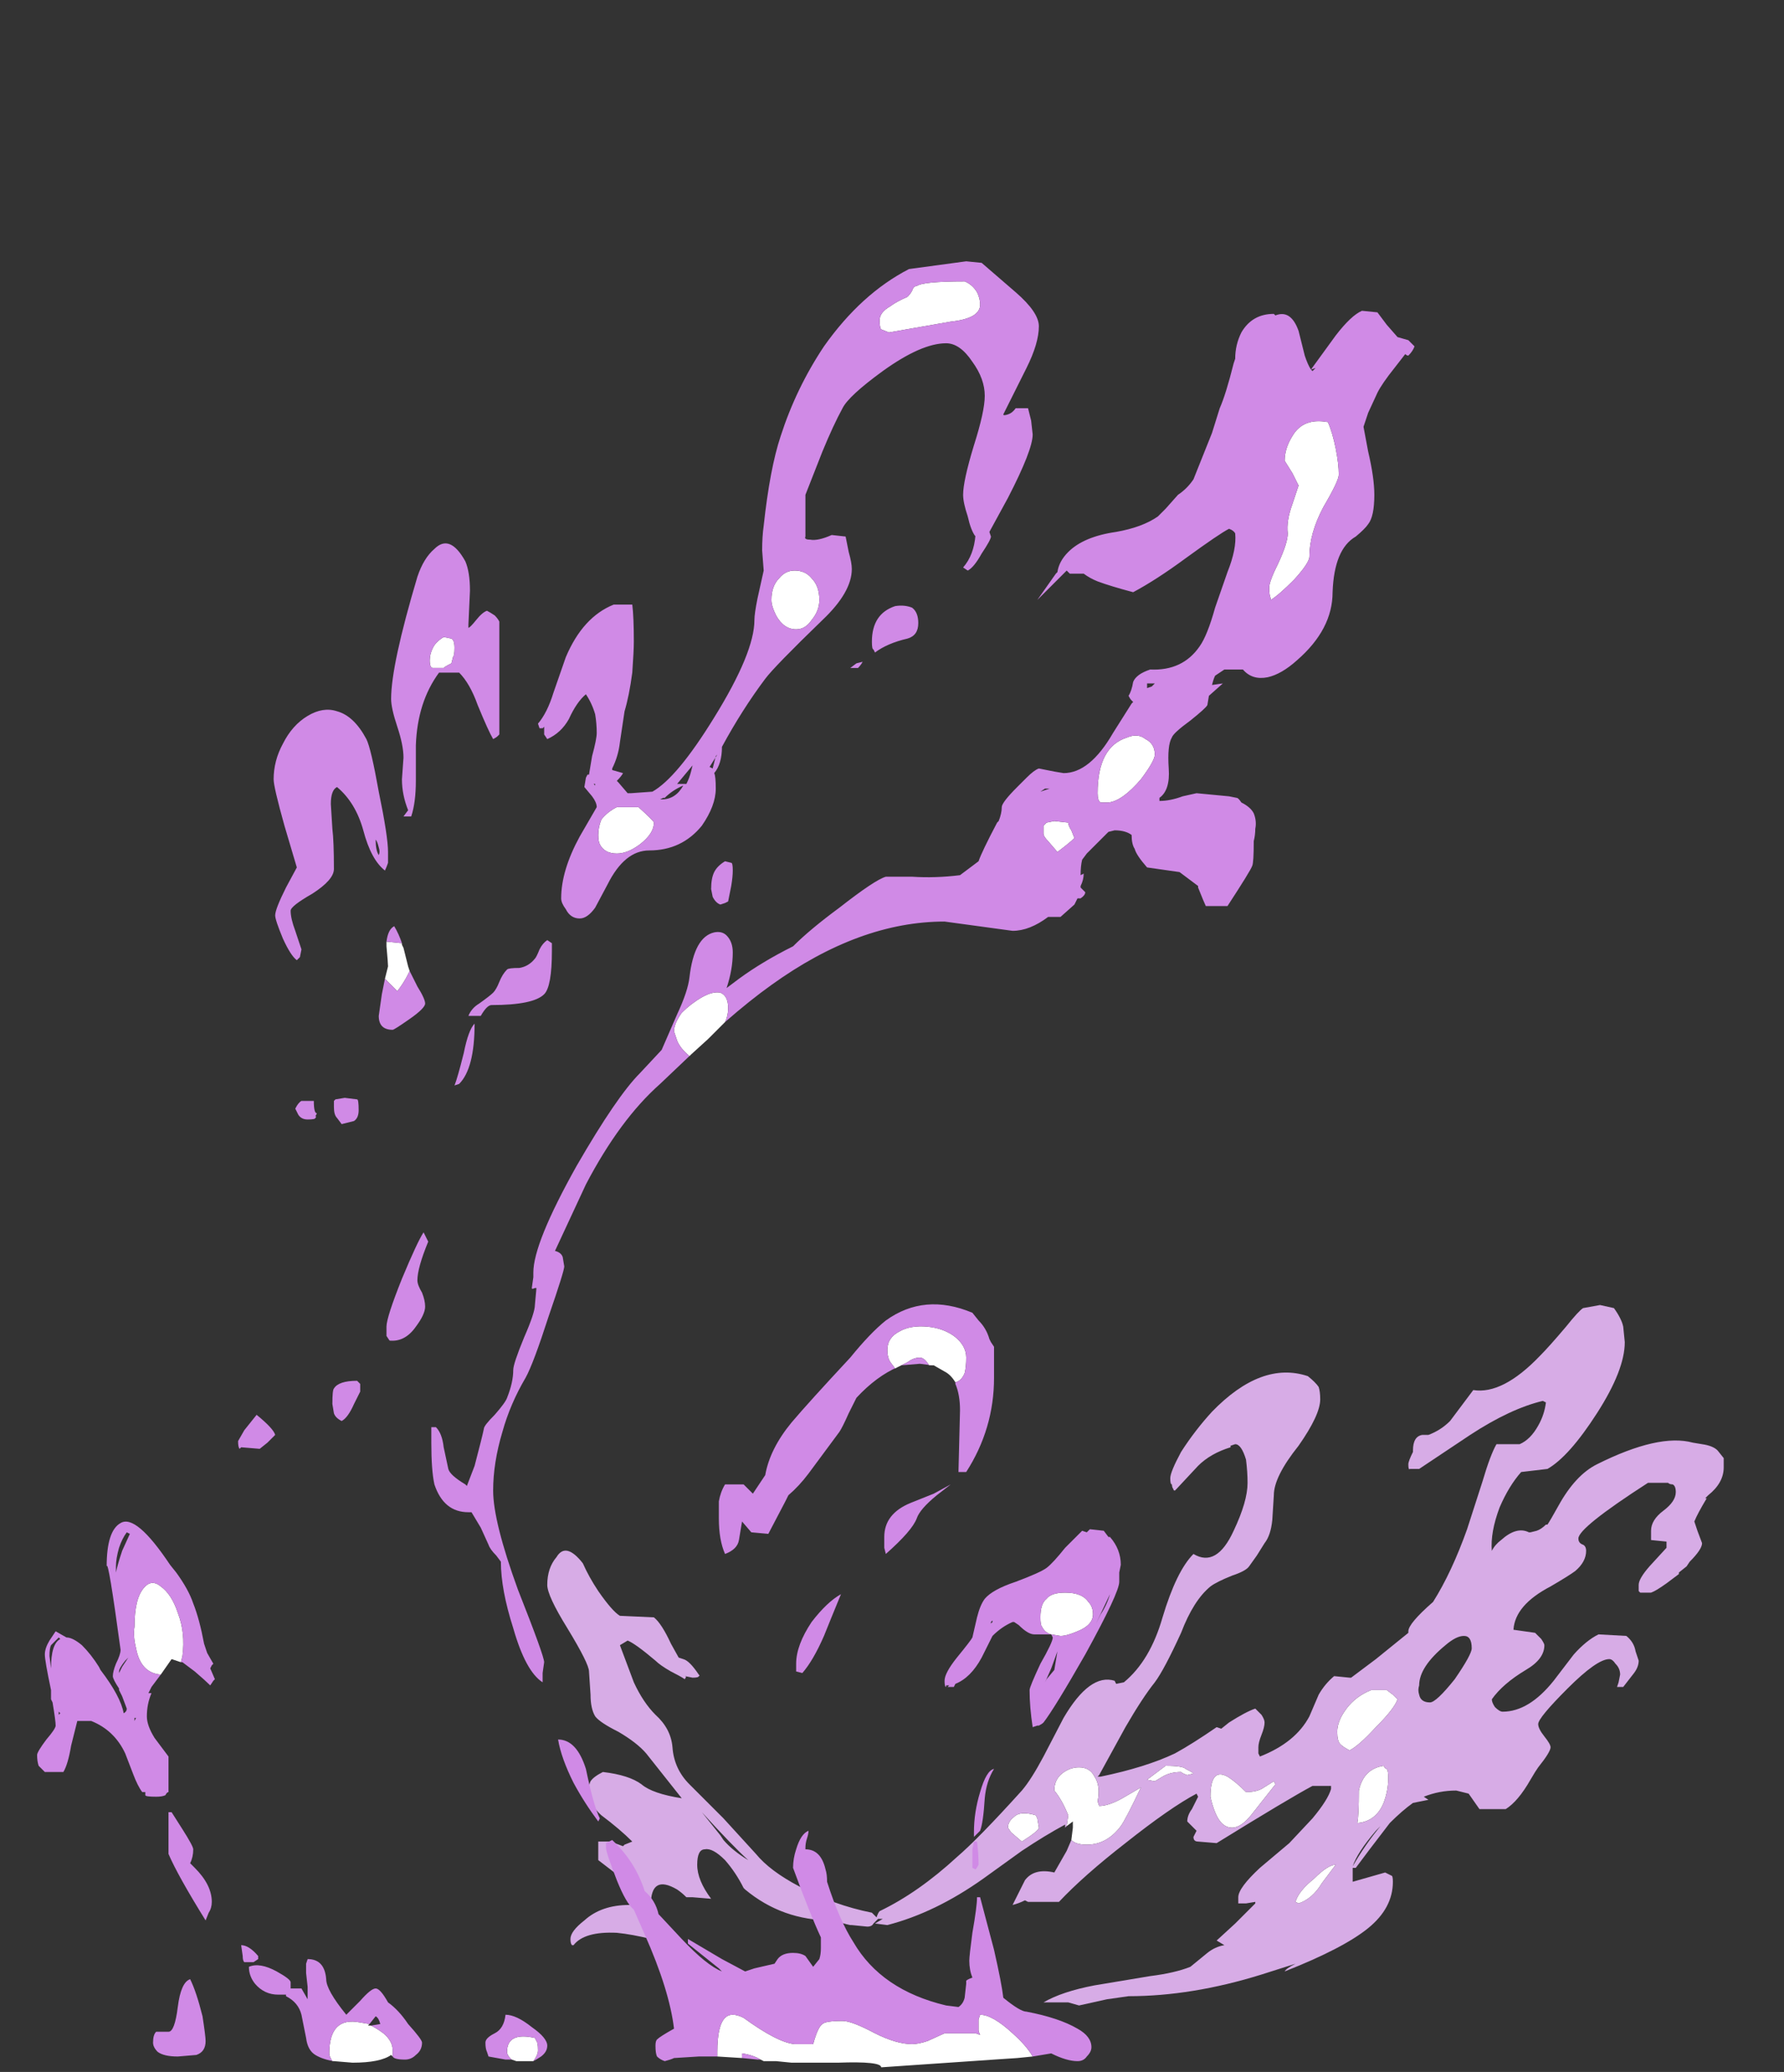 <?xml version="1.0" encoding="UTF-8" standalone="no"?>
<svg xmlns:ffdec="https://www.free-decompiler.com/flash" xmlns:xlink="http://www.w3.org/1999/xlink" ffdec:objectType="frame" height="469.0px" width="403.9px" xmlns="http://www.w3.org/2000/svg">
  <rect width="100%" height="100%" fill="#333333" stroke="none"/>
  <g transform="matrix(1.0, 0.0, 0.0, 1.0, 197.75, 466.55)">
    <use ffdec:characterId="2559" height="22.65" transform="matrix(7.0, 0.0, 0.0, 7.0, -73.85, -171.15)" width="38.05" xlink:href="#shape0"/>
    <use ffdec:characterId="2560" height="58.4" transform="matrix(7.0, 0.0, 0.0, 7.0, -189.35, -407.4)" width="44.55" xlink:href="#shape1"/>
  </g>
  <defs>
    <g id="shape0" transform="matrix(1.0, 0.0, 0.0, 1.0, 10.55, 24.45)">
      <path d="M6.4 -7.15 L6.45 -7.55 6.45 -7.75 6.25 -7.6 6.3 -7.95 Q6.1 -8.45 5.85 -8.75 5.85 -9.1 6.1 -9.3 6.35 -9.5 6.65 -9.5 7.0 -9.5 7.15 -9.2 7.35 -8.9 7.25 -8.4 L7.3 -8.25 Q7.6 -8.25 8.05 -8.5 L8.65 -8.85 Q8.15 -7.8 8.0 -7.6 7.55 -7.0 6.9 -7.0 6.55 -7.0 6.4 -7.15 M6.35 -7.95 L6.35 -7.95 M10.15 -9.25 Q10.0 -9.3 9.95 -9.35 9.6 -9.35 9.35 -9.2 L9.1 -9.05 8.85 -9.1 9.45 -9.55 Q10.0 -9.55 10.1 -9.45 10.3 -9.35 10.35 -9.3 L10.15 -9.25 M10.9 -8.55 Q10.9 -9.5 11.45 -9.2 11.7 -9.05 12.05 -8.7 12.35 -8.7 12.55 -8.8 L12.95 -9.05 13.0 -8.95 12.25 -8.0 Q11.9 -7.55 11.6 -7.55 11.25 -7.55 11.05 -8.05 10.95 -8.3 10.9 -8.55 M5.3 -7.85 L5.35 -7.55 Q5.35 -7.45 4.8 -7.1 L4.45 -7.4 4.35 -7.55 Q4.35 -7.75 4.55 -7.9 4.75 -8.1 5.25 -7.95 L5.3 -7.85 M15.3 -11.4 Q15.6 -11.8 16.1 -12.0 L16.6 -12.0 16.8 -11.85 16.95 -11.7 Q16.85 -11.4 16.25 -10.8 15.7 -10.2 15.4 -10.05 15.2 -10.15 15.1 -10.25 15.0 -10.35 15.0 -10.65 15.0 -11.0 15.3 -11.4 M16.65 -9.15 Q16.65 -8.75 16.5 -8.35 16.25 -7.75 15.65 -7.7 15.7 -7.95 15.7 -8.75 15.85 -9.45 16.5 -9.55 16.55 -9.45 16.6 -9.45 16.65 -9.4 16.65 -9.15 M14.5 -5.75 Q14.2 -5.25 13.75 -5.1 L13.65 -5.15 Q13.75 -5.5 14.25 -5.9 14.7 -6.35 14.95 -6.35 L14.5 -5.75" fill="#ffffff" fill-rule="evenodd" stroke="none"/>
      <path d="M6.25 -7.6 L6.2 -7.55 6.2 -7.65 Q5.55 -7.3 4.8 -6.8 L3.55 -5.9 Q2.0 -4.8 0.45 -4.4 L0.05 -4.45 0.3 -4.6 0.15 -4.6 0.0 -4.45 Q-0.05 -4.35 -0.2 -4.35 L-0.7 -4.4 -0.75 -4.4 Q-1.0 -4.45 -1.25 -4.55 L-1.35 -4.55 Q-2.95 -4.55 -4.15 -5.55 L-4.2 -5.6 Q-4.45 -6.1 -4.8 -6.5 -5.2 -6.9 -5.45 -6.85 -5.7 -6.85 -5.7 -6.35 -5.7 -5.85 -5.25 -5.25 L-5.85 -5.3 -6.05 -5.3 Q-6.2 -5.45 -6.35 -5.55 -7.2 -6.05 -7.2 -5.05 -7.1 -4.7 -6.9 -4.35 L-6.8 -4.15 -7.0 -3.95 -7.2 -3.95 Q-7.8 -4.1 -8.3 -4.15 -9.35 -4.2 -9.7 -3.75 L-9.75 -3.75 Q-9.8 -3.8 -9.8 -3.95 -9.8 -4.2 -9.35 -4.55 -8.8 -5.05 -7.9 -5.05 L-7.8 -5.1 Q-7.75 -5.2 -7.75 -5.35 -7.75 -5.55 -8.25 -6.0 L-8.9 -6.5 -8.9 -7.1 -8.5 -7.1 -8.1 -6.95 -8.05 -7.0 -7.8 -7.1 Q-8.2 -7.5 -8.8 -7.95 -9.2 -8.3 -9.2 -8.8 -9.2 -8.95 -9.15 -9.05 -9.05 -9.2 -8.75 -9.35 -7.9 -9.25 -7.5 -8.95 -7.15 -8.65 -6.2 -8.5 L-7.35 -9.95 Q-7.65 -10.3 -8.25 -10.65 -8.85 -10.95 -9.0 -11.15 -9.15 -11.4 -9.15 -11.85 L-9.2 -12.6 Q-9.2 -12.85 -9.9 -14.0 -10.55 -15.05 -10.55 -15.4 -10.55 -15.95 -10.25 -16.3 -9.95 -16.8 -9.4 -16.1 -9.2 -15.65 -8.9 -15.2 -8.45 -14.55 -8.2 -14.4 L-7.1 -14.35 Q-6.85 -14.15 -6.55 -13.5 L-6.3 -13.05 -6.15 -13.0 Q-5.95 -12.95 -5.65 -12.5 -5.6 -12.45 -5.65 -12.45 -5.65 -12.4 -5.85 -12.4 L-6.1 -12.45 -6.05 -12.45 -6.1 -12.35 Q-6.25 -12.45 -6.55 -12.6 -6.9 -12.8 -7.05 -12.95 -7.7 -13.5 -7.95 -13.6 L-8.2 -13.45 -7.75 -12.25 Q-7.45 -11.6 -7.05 -11.2 -6.55 -10.75 -6.5 -10.15 -6.45 -9.45 -5.95 -8.95 L-4.85 -7.85 -3.8 -6.7 Q-3.35 -6.15 -2.4 -5.65 -1.3 -5.05 -0.05 -4.8 L0.1 -4.65 Q0.15 -4.8 0.2 -4.85 1.45 -5.45 2.7 -6.6 3.4 -7.2 4.8 -8.75 5.1 -9.1 5.5 -9.85 L6.15 -11.1 Q7.0 -12.55 7.8 -12.3 L7.85 -12.2 8.1 -12.25 Q8.95 -12.95 9.35 -14.35 9.8 -15.85 10.35 -16.4 11.1 -15.95 11.65 -17.15 12.1 -18.1 12.1 -18.7 12.1 -19.05 12.05 -19.45 11.9 -19.95 11.7 -19.95 L11.55 -19.9 11.55 -19.85 Q10.9 -19.65 10.5 -19.25 L9.8 -18.5 9.75 -18.45 Q9.7 -18.45 9.7 -18.5 9.65 -18.55 9.65 -18.7 L9.65 -18.65 Q9.6 -18.65 9.6 -18.85 9.6 -19.05 9.95 -19.7 10.4 -20.4 10.95 -21.0 12.55 -22.65 14.05 -22.15 14.3 -21.95 14.4 -21.8 14.45 -21.65 14.45 -21.4 14.45 -20.9 13.75 -19.9 12.95 -18.9 12.95 -18.3 L12.9 -17.5 Q12.85 -17.0 12.65 -16.75 L12.4 -16.35 12.15 -16.0 Q12.05 -15.85 11.6 -15.7 11.1 -15.5 10.9 -15.35 10.35 -14.9 9.95 -13.85 9.4 -12.65 9.1 -12.25 8.7 -11.75 8.15 -10.8 L7.3 -9.25 7.25 -9.2 7.35 -9.2 Q8.8 -9.5 9.75 -9.95 10.3 -10.25 11.1 -10.8 L11.25 -10.75 11.5 -10.95 Q12.05 -11.3 12.35 -11.4 L12.55 -11.2 Q12.65 -11.05 12.65 -10.95 12.65 -10.8 12.55 -10.55 12.45 -10.3 12.45 -10.15 L12.45 -9.95 12.5 -9.85 Q13.65 -10.3 14.1 -11.15 L14.4 -11.85 Q14.6 -12.2 14.9 -12.45 L15.4 -12.4 15.45 -12.4 16.25 -13.0 17.3 -13.85 17.3 -13.9 Q17.3 -14.15 18.1 -14.85 18.7 -15.8 19.2 -17.2 L19.7 -18.75 Q19.95 -19.6 20.15 -19.95 L20.9 -19.95 Q21.25 -20.1 21.5 -20.55 21.7 -20.9 21.75 -21.3 L21.65 -21.35 Q20.6 -21.1 19.3 -20.25 L17.65 -19.15 17.35 -19.15 Q17.3 -19.1 17.3 -19.3 17.3 -19.4 17.45 -19.7 L17.45 -19.75 Q17.45 -20.2 17.75 -20.25 L17.95 -20.25 Q18.35 -20.4 18.65 -20.7 L19.4 -21.7 Q20.35 -21.55 21.55 -22.8 21.85 -23.1 22.4 -23.75 22.8 -24.25 22.95 -24.35 L23.5 -24.45 23.95 -24.35 Q24.2 -24.0 24.25 -23.75 L24.3 -23.25 Q24.3 -22.35 23.4 -20.95 22.5 -19.55 21.8 -19.15 L20.95 -19.05 Q20.55 -18.6 20.25 -17.9 19.95 -17.1 20.0 -16.5 20.1 -16.7 20.3 -16.85 20.8 -17.3 21.2 -17.1 L21.25 -17.1 21.45 -17.15 Q21.6 -17.2 21.75 -17.35 L21.8 -17.35 Q21.9 -17.5 22.15 -17.95 22.7 -18.95 23.4 -19.3 25.4 -20.3 26.5 -20.0 L26.8 -19.95 Q27.15 -19.9 27.3 -19.75 L27.5 -19.5 27.5 -19.2 Q27.5 -18.7 27.0 -18.3 L26.9 -18.2 26.95 -18.2 Q26.65 -17.7 26.55 -17.45 L26.65 -17.15 26.8 -16.75 Q26.8 -16.55 26.4 -16.15 L26.3 -16.0 26.05 -15.8 26.05 -15.75 25.65 -15.45 Q25.3 -15.2 25.15 -15.15 L24.8 -15.15 24.75 -15.2 24.75 -15.4 Q24.75 -15.6 25.1 -16.0 L25.65 -16.6 25.65 -16.8 25.15 -16.85 25.15 -17.15 Q25.15 -17.5 25.55 -17.8 25.95 -18.1 25.95 -18.4 25.95 -18.6 25.85 -18.65 25.75 -18.65 25.7 -18.7 L25.05 -18.7 Q22.8 -17.25 22.8 -16.9 22.8 -16.75 22.95 -16.7 23.05 -16.65 23.05 -16.5 23.05 -16.15 22.7 -15.85 22.5 -15.7 21.9 -15.35 20.75 -14.75 20.7 -13.95 L21.4 -13.85 21.6 -13.65 Q21.7 -13.5 21.7 -13.45 21.7 -13.0 21.1 -12.65 20.35 -12.2 20.0 -11.7 20.0 -11.6 20.1 -11.45 20.25 -11.3 20.35 -11.3 21.2 -11.3 22.0 -12.3 L22.65 -13.15 Q23.05 -13.6 23.45 -13.8 L24.35 -13.75 Q24.6 -13.55 24.65 -13.25 L24.75 -12.95 Q24.75 -12.75 24.6 -12.55 L24.25 -12.1 24.05 -12.1 24.1 -12.25 24.15 -12.5 Q24.15 -12.7 24.0 -12.85 23.9 -13.0 23.8 -13.0 23.4 -13.0 22.45 -12.05 21.5 -11.1 21.5 -10.9 21.5 -10.75 21.7 -10.5 21.9 -10.25 21.9 -10.15 21.9 -10.0 21.5 -9.5 L21.4 -9.35 21.25 -9.1 Q20.85 -8.4 20.45 -8.15 L19.6 -8.15 19.25 -8.65 18.85 -8.75 Q18.3 -8.75 17.8 -8.55 L17.95 -8.45 17.45 -8.35 Q17.1 -8.1 16.7 -7.7 L16.05 -6.85 15.6 -6.25 15.5 -6.25 15.5 -5.8 16.55 -6.1 16.75 -6.0 Q16.8 -6.0 16.8 -5.8 16.8 -4.95 16.0 -4.3 15.2 -3.65 13.3 -2.9 13.35 -3.0 13.65 -3.15 L12.55 -2.8 Q10.3 -2.1 8.25 -2.1 L7.55 -2.0 6.65 -1.8 6.3 -1.9 5.5 -1.9 Q6.1 -2.25 7.15 -2.45 L8.95 -2.75 Q9.75 -2.85 10.25 -3.05 L10.8 -3.5 Q11.05 -3.7 11.35 -3.75 L11.1 -3.9 11.7 -4.45 12.35 -5.1 12.35 -5.15 12.05 -5.1 11.8 -5.1 11.8 -5.3 Q11.8 -5.6 12.5 -6.25 L13.45 -7.05 14.2 -7.85 Q14.7 -8.45 14.8 -8.8 L14.8 -8.9 14.2 -8.9 Q13.45 -8.5 11.1 -7.05 L10.5 -7.1 Q10.35 -7.1 10.35 -7.25 L10.45 -7.45 10.15 -7.75 Q10.15 -7.95 10.3 -8.15 10.45 -8.45 10.5 -8.55 L10.45 -8.65 Q9.6 -8.2 8.15 -7.05 6.8 -6.0 6.0 -5.15 L5.0 -5.15 4.9 -5.2 Q4.7 -5.1 4.5 -5.05 L4.9 -5.85 Q5.2 -6.25 5.85 -6.1 L6.25 -6.8 6.4 -7.15 Q6.55 -7.0 6.9 -7.0 7.55 -7.0 8.0 -7.6 8.15 -7.8 8.65 -8.85 L8.05 -8.5 Q7.6 -8.25 7.3 -8.25 L7.25 -8.4 Q7.35 -8.9 7.15 -9.2 7.0 -9.5 6.65 -9.5 6.35 -9.5 6.1 -9.3 5.85 -9.1 5.85 -8.75 6.1 -8.45 6.3 -7.95 L6.25 -7.6 M5.3 -7.85 L5.25 -7.95 Q4.75 -8.1 4.55 -7.9 4.35 -7.75 4.35 -7.55 L4.45 -7.4 4.8 -7.1 Q5.35 -7.45 5.35 -7.55 L5.3 -7.85 M10.9 -8.55 Q10.95 -8.3 11.05 -8.05 11.25 -7.55 11.6 -7.55 11.9 -7.55 12.25 -8.0 L13.0 -8.95 12.95 -9.05 12.55 -8.8 Q12.35 -8.7 12.05 -8.7 11.7 -9.05 11.45 -9.2 10.9 -9.5 10.9 -8.55 M10.15 -9.25 L10.35 -9.3 Q10.3 -9.35 10.1 -9.45 10.0 -9.55 9.45 -9.55 L8.85 -9.1 9.1 -9.05 9.35 -9.2 Q9.6 -9.35 9.95 -9.35 10.0 -9.3 10.15 -9.25 M19.35 -13.35 Q19.35 -13.75 19.1 -13.75 18.85 -13.75 18.5 -13.45 17.65 -12.75 17.65 -12.15 17.6 -12.0 17.65 -11.85 17.7 -11.6 18.0 -11.6 18.2 -11.6 18.8 -12.35 19.35 -13.15 19.35 -13.35 M16.65 -9.15 Q16.65 -9.4 16.6 -9.45 16.55 -9.45 16.5 -9.55 15.85 -9.45 15.7 -8.75 15.7 -7.95 15.65 -7.7 16.25 -7.75 16.5 -8.35 16.65 -8.75 16.65 -9.15 M15.3 -11.4 Q15.0 -11.0 15.0 -10.65 15.0 -10.35 15.1 -10.25 15.2 -10.15 15.4 -10.05 15.7 -10.2 16.25 -10.8 16.85 -11.4 16.95 -11.7 L16.8 -11.85 16.6 -12.0 16.1 -12.0 Q15.6 -11.8 15.3 -11.4 M16.25 -7.45 Q15.65 -6.75 15.5 -6.3 15.9 -7.0 16.4 -7.6 L16.25 -7.45 M14.5 -5.75 L14.95 -6.35 Q14.7 -6.35 14.25 -5.9 13.75 -5.5 13.65 -5.15 L13.75 -5.1 Q14.2 -5.25 14.5 -5.75 M-4.95 -7.3 L-4.85 -7.15 Q-4.55 -6.8 -4.05 -6.5 -4.55 -6.95 -5.55 -8.05 L-4.95 -7.3" fill="#d7ace6" fill-rule="evenodd" stroke="none"/>
    </g>
    <g id="shape1" transform="matrix(1.0, 0.0, 0.0, 1.0, 27.05, 58.2)">
      <path d="M1.25 -57.25 Q1.3 -57.4 1.4 -57.4 1.6 -57.55 2.95 -57.55 3.2 -57.45 3.35 -57.2 3.45 -57.0 3.45 -56.8 3.45 -56.35 2.5 -56.25 L0.5 -55.9 0.25 -56.0 Q0.2 -56.05 0.2 -56.3 0.2 -56.55 0.55 -56.75 0.75 -56.9 1.1 -57.05 1.2 -57.15 1.25 -57.25 M-4.8 -33.6 L-5.35 -33.05 -5.9 -32.55 -5.95 -32.5 Q-6.25 -32.75 -6.35 -33.0 L-6.45 -33.3 Q-6.45 -33.55 -6.2 -33.9 -5.9 -34.2 -5.55 -34.4 -5.2 -34.6 -4.95 -34.55 -4.7 -34.45 -4.7 -34.05 -4.7 -33.8 -4.8 -33.6 M13.3 -51.75 Q13.3 -52.15 13.55 -52.55 13.9 -53.15 14.7 -53.0 14.85 -52.65 14.95 -52.15 15.05 -51.65 15.05 -51.3 15.05 -51.1 14.55 -50.25 14.1 -49.4 14.1 -48.65 14.1 -48.45 13.6 -47.9 13.1 -47.4 12.85 -47.25 L12.85 -47.3 Q12.8 -47.4 12.8 -47.65 12.8 -47.85 13.1 -48.45 13.4 -49.1 13.4 -49.4 13.35 -49.8 13.55 -50.35 L13.75 -50.95 13.55 -51.35 13.3 -51.75 M8.8 -42.75 Q9.1 -42.6 9.1 -42.25 9.1 -42.05 8.65 -41.45 8.05 -40.75 7.6 -40.7 L7.35 -40.7 Q7.25 -40.75 7.25 -41.0 7.25 -42.5 8.2 -42.8 8.55 -42.95 8.8 -42.75 M6.4 -39.8 L6.5 -39.55 Q6.35 -39.4 5.95 -39.1 L5.65 -39.45 Q5.5 -39.6 5.5 -39.7 L5.5 -39.95 5.6 -40.05 5.85 -40.1 6.3 -40.05 Q6.3 -39.95 6.4 -39.8 M0.8 -22.45 L0.7 -22.4 0.55 -22.6 Q0.45 -22.75 0.45 -23.0 0.45 -23.4 0.85 -23.6 1.2 -23.8 1.75 -23.75 2.25 -23.7 2.6 -23.45 3.0 -23.15 3.0 -22.75 3.0 -22.45 2.95 -22.25 2.85 -22.0 2.65 -21.95 2.5 -22.2 2.3 -22.3 L1.95 -22.5 1.9 -22.5 1.8 -22.5 Q1.65 -22.75 1.5 -22.75 1.3 -22.75 1.1 -22.6 L0.9 -22.5 0.8 -22.45 M5.75 -13.8 Q5.55 -13.85 5.45 -14.05 5.4 -14.1 5.4 -14.35 5.4 -14.8 5.6 -14.95 5.75 -15.15 6.2 -15.15 6.75 -15.15 6.95 -14.85 7.1 -14.7 7.1 -14.45 7.1 -14.1 6.6 -13.9 6.25 -13.75 6.05 -13.75 L5.75 -13.8 M5.15 -0.15 L4.65 -0.1 3.9 -0.05 0.25 0.2 Q0.25 0.0 -1.15 0.05 L-2.65 0.05 -3.15 0.0 -3.55 0.0 -3.65 -0.05 Q-3.9 -0.2 -4.25 -0.25 L-4.25 -0.1 -5.05 -0.15 -5.05 -0.3 Q-5.05 -1.15 -4.8 -1.4 -4.6 -1.6 -4.2 -1.4 -3.1 -0.6 -2.55 -0.55 L-1.95 -0.55 Q-1.8 -1.1 -1.65 -1.2 -1.55 -1.3 -1.0 -1.3 -0.7 -1.3 0.05 -0.9 0.75 -0.55 1.25 -0.55 1.45 -0.55 1.75 -0.65 L2.3 -0.9 3.3 -0.9 3.45 -0.85 Q3.4 -0.95 3.4 -1.0 L3.4 -1.35 3.45 -1.5 Q3.85 -1.5 4.5 -0.9 4.95 -0.5 5.15 -0.15 M-2.0 -47.95 Q-1.75 -47.7 -1.75 -47.25 -1.75 -46.9 -2.0 -46.6 -2.2 -46.3 -2.5 -46.3 -2.9 -46.3 -3.15 -46.75 -3.3 -47.05 -3.3 -47.25 -3.3 -47.7 -3.05 -47.95 -2.85 -48.2 -2.55 -48.2 -2.2 -48.2 -2.0 -47.95 M-13.65 -46.0 Q-13.55 -45.95 -13.55 -45.7 -13.55 -45.45 -13.6 -45.4 L-13.65 -45.2 -13.75 -45.15 Q-13.85 -45.1 -13.9 -45.05 L-14.25 -45.05 Q-14.35 -45.05 -14.35 -45.3 -14.35 -45.5 -14.25 -45.7 -14.15 -45.9 -13.9 -46.05 L-13.65 -46.0 M-15.8 -35.0 L-15.7 -35.4 Q-15.7 -35.5 -15.75 -36.05 L-15.75 -36.2 -15.25 -36.15 -15.25 -36.1 -15.2 -36.0 -15.05 -35.4 -15.0 -35.25 -15.05 -35.15 Q-15.2 -34.85 -15.4 -34.6 L-15.8 -35.0 M-7.6 -40.55 Q-7.1 -40.1 -7.1 -40.05 -7.1 -39.7 -7.55 -39.35 -7.95 -39.05 -8.3 -39.05 -8.7 -39.05 -8.85 -39.35 -8.9 -39.45 -8.9 -39.65 -8.9 -39.9 -8.8 -40.15 -8.6 -40.4 -8.3 -40.55 L-7.6 -40.55 M-22.4 -12.9 L-22.7 -13.0 -23.05 -12.5 Q-23.7 -12.55 -23.85 -13.35 -23.95 -13.75 -23.9 -14.05 -23.9 -14.95 -23.6 -15.3 -23.35 -15.6 -23.05 -15.35 -22.7 -15.1 -22.5 -14.5 -22.25 -13.85 -22.35 -13.1 L-22.4 -12.9 M-15.55 -0.15 L-15.6 -0.2 Q-15.95 0.05 -16.85 0.05 L-17.45 0.0 -17.5 0.0 Q-17.6 -0.15 -17.6 -0.25 -17.6 -1.45 -16.6 -1.25 L-16.3 -1.2 -16.35 -1.15 -16.25 -1.15 Q-16.05 -1.05 -15.85 -0.9 -15.55 -0.65 -15.55 -0.35 L-15.55 -0.15 M-11.7 -0.05 L-11.75 -0.1 Q-11.85 -0.2 -11.85 -0.3 -11.85 -0.95 -10.95 -0.75 L-10.9 -0.65 Q-10.85 -0.6 -10.85 -0.35 -10.85 -0.2 -11.0 0.0 L-11.55 0.0 -11.7 -0.05" fill="#ffffff" fill-rule="evenodd" stroke="none"/>
      <path d="M1.25 -57.25 Q1.2 -57.15 1.1 -57.05 0.75 -56.9 0.55 -56.75 0.2 -56.55 0.2 -56.3 0.2 -56.05 0.25 -56.0 L0.5 -55.9 2.5 -56.25 Q3.45 -56.35 3.45 -56.8 3.45 -57.0 3.35 -57.2 3.2 -57.45 2.95 -57.55 1.6 -57.55 1.4 -57.4 1.3 -57.4 1.25 -57.25 M3.5 -58.15 L4.6 -57.2 Q5.35 -56.55 5.35 -56.1 5.35 -55.55 4.95 -54.75 L4.2 -53.25 Q4.2 -53.2 4.35 -53.25 4.5 -53.3 4.6 -53.45 L5.0 -53.45 5.1 -53.05 5.15 -52.6 Q5.15 -52.1 4.35 -50.55 L3.75 -49.45 3.8 -49.3 Q3.8 -49.2 3.5 -48.75 3.25 -48.3 3.05 -48.2 L2.9 -48.3 Q3.25 -48.7 3.3 -49.35 L3.3 -49.3 Q3.15 -49.5 3.05 -49.95 2.9 -50.4 2.9 -50.65 2.9 -51.1 3.25 -52.25 3.6 -53.35 3.6 -53.85 3.6 -54.4 3.2 -54.95 2.8 -55.55 2.35 -55.55 1.55 -55.55 0.3 -54.65 -0.8 -53.85 -1.0 -53.45 -1.3 -52.9 -1.65 -52.05 L-2.2 -50.65 -2.2 -49.3 Q-2.25 -49.2 -2.05 -49.2 -1.8 -49.15 -1.35 -49.35 L-0.9 -49.3 -0.8 -48.8 Q-0.7 -48.45 -0.7 -48.25 -0.7 -47.5 -1.65 -46.6 -3.2 -45.1 -3.5 -44.7 -4.25 -43.7 -4.9 -42.5 -4.9 -41.95 -5.15 -41.65 -5.1 -41.55 -5.1 -41.15 -5.1 -40.6 -5.55 -39.95 -6.2 -39.15 -7.25 -39.15 -8.05 -39.15 -8.6 -38.05 L-9.0 -37.3 Q-9.25 -36.95 -9.5 -36.95 -9.8 -36.95 -9.95 -37.25 -10.1 -37.45 -10.1 -37.6 -10.1 -38.5 -9.5 -39.6 L-8.95 -40.55 Q-8.95 -40.7 -9.1 -40.9 L-9.35 -41.2 -9.3 -41.5 -9.25 -41.6 -9.2 -41.6 -9.1 -42.2 Q-8.95 -42.75 -8.95 -42.95 -8.95 -43.25 -9.0 -43.55 -9.1 -43.9 -9.3 -44.2 -9.6 -43.95 -9.85 -43.4 -10.1 -42.95 -10.55 -42.75 L-10.65 -42.9 -10.65 -43.15 -10.7 -43.1 -10.8 -43.1 -10.85 -43.25 Q-10.55 -43.6 -10.35 -44.25 L-9.95 -45.4 Q-9.4 -46.7 -8.4 -47.1 L-7.8 -47.1 Q-7.75 -46.7 -7.75 -45.9 -7.75 -45.6 -7.8 -44.9 -7.9 -44.15 -8.05 -43.65 L-8.2 -42.65 Q-8.25 -42.2 -8.45 -41.8 L-8.45 -41.75 -8.1 -41.65 Q-8.15 -41.55 -8.3 -41.4 L-8.25 -41.35 -7.95 -41.0 -7.85 -41.0 -7.15 -41.05 Q-6.35 -41.5 -5.15 -43.45 -3.85 -45.55 -3.85 -46.6 -3.85 -46.8 -3.75 -47.3 L-3.55 -48.2 -3.6 -48.85 Q-3.6 -49.3 -3.55 -49.65 -3.35 -51.5 -3.0 -52.55 -2.5 -54.1 -1.6 -55.45 -0.4 -57.15 1.15 -57.95 L3.0 -58.2 3.5 -58.15 M-5.9 -32.55 L-6.9 -31.6 Q-8.2 -30.45 -9.3 -28.35 L-10.3 -26.2 Q-10.1 -26.15 -10.05 -26.0 L-10.0 -25.7 Q-10.0 -25.55 -10.5 -24.1 -11.0 -22.55 -11.25 -22.1 -11.75 -21.25 -12.0 -20.35 -12.3 -19.35 -12.3 -18.45 -12.3 -17.45 -11.5 -15.25 -10.65 -13.1 -10.65 -12.9 L-10.7 -12.55 -10.7 -12.25 Q-11.25 -12.6 -11.65 -14.0 -12.05 -15.25 -12.05 -16.15 L-12.2 -16.35 Q-12.4 -16.55 -12.45 -16.7 L-12.7 -17.25 -13.0 -17.75 -13.1 -17.75 Q-13.9 -17.75 -14.2 -18.65 -14.3 -19.1 -14.3 -20.0 L-14.3 -20.5 -14.15 -20.5 Q-13.95 -20.3 -13.9 -19.85 L-13.75 -19.15 Q-13.7 -18.95 -13.2 -18.65 L-13.15 -18.6 -12.9 -19.25 Q-12.65 -20.2 -12.6 -20.45 -12.6 -20.55 -12.25 -20.9 -11.9 -21.3 -11.85 -21.45 -11.65 -21.95 -11.65 -22.35 -11.65 -22.55 -11.3 -23.4 -10.95 -24.2 -10.95 -24.45 L-10.9 -25.0 -10.95 -25.0 Q-11.05 -24.95 -11.05 -25.0 L-11.0 -25.35 -11.0 -25.5 Q-11.0 -26.45 -9.6 -28.95 -8.3 -31.2 -7.55 -31.95 L-6.85 -32.7 -6.35 -33.85 Q-6.0 -34.6 -5.95 -35.05 -5.8 -36.35 -5.15 -36.5 -4.9 -36.55 -4.75 -36.4 -4.55 -36.2 -4.55 -35.85 -4.55 -35.3 -4.75 -34.7 L-4.35 -35.0 Q-3.6 -35.55 -2.6 -36.05 -2.05 -36.6 -1.1 -37.3 0.05 -38.2 0.4 -38.3 L1.25 -38.3 Q2.0 -38.25 2.8 -38.35 L3.4 -38.8 Q3.5 -39.1 4.0 -40.05 L4.05 -40.1 Q4.15 -40.35 4.15 -40.55 4.15 -40.7 4.65 -41.2 L4.95 -41.5 Q5.2 -41.75 5.35 -41.8 L5.85 -41.7 6.15 -41.65 Q7.0 -41.65 7.75 -42.95 L8.35 -43.9 8.4 -43.95 8.35 -44.0 Q8.3 -44.05 8.25 -44.15 8.35 -44.3 8.4 -44.6 8.5 -44.85 8.95 -45.0 10.0 -44.95 10.55 -45.75 10.8 -46.1 11.05 -47.0 L11.45 -48.15 Q11.75 -48.9 11.7 -49.4 11.65 -49.5 11.5 -49.55 11.2 -49.4 10.1 -48.6 9.15 -47.9 8.4 -47.5 7.65 -47.7 7.25 -47.85 7.0 -47.95 6.8 -48.1 L6.35 -48.1 6.25 -48.2 5.3 -47.25 5.9 -48.1 5.95 -48.15 Q6.0 -48.5 6.3 -48.8 6.8 -49.3 7.85 -49.45 8.7 -49.6 9.2 -49.95 L9.45 -50.2 9.85 -50.65 Q10.15 -50.85 10.35 -51.15 L10.55 -51.65 Q10.85 -52.4 10.95 -52.65 L11.2 -53.45 Q11.4 -53.9 11.65 -54.9 L11.7 -55.05 Q11.7 -55.5 11.9 -55.9 12.25 -56.5 12.95 -56.5 L13.0 -56.45 Q13.5 -56.65 13.75 -55.95 L13.95 -55.15 Q14.05 -54.85 14.15 -54.7 L14.95 -55.8 Q15.45 -56.45 15.8 -56.6 L16.3 -56.55 16.6 -56.15 16.95 -55.75 17.3 -55.65 17.5 -55.45 Q17.45 -55.3 17.3 -55.15 17.25 -55.15 17.2 -55.2 L16.85 -54.75 Q16.45 -54.25 16.3 -53.95 L16.0 -53.3 15.85 -52.85 Q15.9 -52.6 16.0 -52.05 16.2 -51.2 16.2 -50.65 16.2 -49.95 16.0 -49.7 15.9 -49.55 15.6 -49.3 14.9 -48.9 14.85 -47.5 14.85 -46.3 13.7 -45.3 13.2 -44.85 12.75 -44.75 12.25 -44.65 11.95 -45.0 L11.35 -45.0 11.05 -44.8 Q11.0 -44.7 10.95 -44.5 L11.3 -44.55 10.85 -44.15 10.8 -43.85 Q10.75 -43.75 10.25 -43.35 9.7 -42.95 9.65 -42.8 9.5 -42.55 9.55 -41.8 9.6 -41.1 9.25 -40.85 L9.25 -40.75 Q9.6 -40.75 10.0 -40.9 L10.45 -41.0 11.5 -40.9 11.75 -40.85 Q11.8 -40.85 11.9 -40.7 12.2 -40.55 12.3 -40.35 12.4 -40.1 12.35 -39.85 12.35 -39.65 12.3 -39.45 12.3 -38.75 12.25 -38.65 12.2 -38.5 11.45 -37.35 L10.75 -37.35 Q10.7 -37.45 10.5 -37.95 L10.5 -38.0 9.9 -38.45 8.85 -38.6 Q8.5 -39.0 8.45 -39.2 8.35 -39.35 8.35 -39.65 8.15 -39.8 7.8 -39.8 L7.6 -39.75 6.9 -39.05 6.75 -38.85 Q6.7 -38.65 6.7 -38.35 L6.8 -38.4 Q6.8 -38.2 6.7 -38.0 L6.7 -37.95 6.85 -37.8 Q6.85 -37.7 6.7 -37.6 L6.6 -37.6 6.5 -37.4 6.05 -37.0 5.65 -37.0 Q5.05 -36.55 4.5 -36.55 L2.3 -36.85 Q-0.45 -36.85 -3.3 -34.8 -4.0 -34.3 -4.8 -33.6 -4.7 -33.8 -4.7 -34.05 -4.7 -34.45 -4.95 -34.55 -5.2 -34.6 -5.55 -34.4 -5.9 -34.2 -6.2 -33.9 -6.45 -33.55 -6.45 -33.3 L-6.35 -33.0 Q-6.25 -32.75 -5.95 -32.5 L-5.9 -32.55 M14.2 -54.65 L14.3 -54.75 14.15 -54.7 14.2 -54.65 M13.3 -51.75 L13.55 -51.35 13.75 -50.95 13.55 -50.35 Q13.35 -49.8 13.4 -49.4 13.4 -49.1 13.1 -48.45 12.8 -47.85 12.8 -47.65 12.8 -47.4 12.85 -47.3 L12.85 -47.25 Q13.1 -47.4 13.6 -47.9 14.1 -48.45 14.1 -48.65 14.1 -49.4 14.55 -50.25 15.05 -51.1 15.05 -51.3 15.05 -51.65 14.95 -52.15 14.85 -52.65 14.7 -53.0 13.9 -53.15 13.55 -52.55 13.3 -52.15 13.3 -51.75 M1.45 -46.5 Q1.45 -46.1 1.1 -46.0 0.45 -45.85 0.05 -45.55 L0.0 -45.65 Q-0.05 -45.65 -0.05 -45.9 -0.05 -46.8 0.7 -47.05 1.0 -47.1 1.25 -47.0 1.45 -46.85 1.45 -46.5 M9.0 -44.45 L9.1 -44.55 8.85 -44.55 8.85 -44.4 9.0 -44.45 M6.4 -39.8 Q6.3 -39.95 6.3 -40.05 L5.85 -40.1 5.6 -40.05 5.5 -39.95 5.5 -39.7 Q5.5 -39.6 5.65 -39.45 L5.95 -39.1 Q6.35 -39.4 6.5 -39.55 L6.4 -39.8 M8.8 -42.75 Q8.55 -42.95 8.2 -42.8 7.25 -42.5 7.25 -41.0 7.25 -40.75 7.35 -40.7 L7.6 -40.7 Q8.05 -40.75 8.65 -41.45 9.1 -42.05 9.1 -42.25 9.1 -42.6 8.8 -42.75 M5.55 -41.15 L5.4 -41.05 5.7 -41.15 5.55 -41.15 M2.65 -21.95 Q2.85 -22.0 2.95 -22.25 3.0 -22.45 3.0 -22.75 3.0 -23.15 2.6 -23.45 2.25 -23.7 1.75 -23.75 1.2 -23.8 0.85 -23.6 0.45 -23.4 0.45 -23.0 0.45 -22.75 0.55 -22.6 L0.7 -22.4 0.8 -22.45 Q0.1 -22.15 -0.55 -21.45 L-0.8 -20.95 Q-1.0 -20.5 -1.1 -20.35 L-2.1 -19.0 Q-2.4 -18.6 -2.75 -18.3 L-2.85 -18.1 Q-3.35 -17.15 -3.4 -17.05 L-3.95 -17.1 -4.25 -17.45 -4.35 -16.85 Q-4.4 -16.55 -4.8 -16.4 -5.0 -16.85 -5.0 -17.55 L-5.0 -18.1 Q-4.95 -18.4 -4.8 -18.65 L-4.2 -18.65 -3.9 -18.35 -3.5 -18.95 Q-3.35 -19.8 -2.65 -20.65 -2.1 -21.3 -0.75 -22.75 -0.1 -23.55 0.4 -23.95 1.65 -24.85 3.2 -24.2 L3.4 -23.95 Q3.65 -23.7 3.75 -23.35 L3.8 -23.25 3.9 -23.1 3.9 -22.1 Q3.9 -20.45 3.0 -19.05 L2.75 -19.05 2.8 -21.05 Q2.8 -21.55 2.65 -21.9 L2.65 -21.95 M0.9 -22.5 L1.1 -22.6 Q1.3 -22.75 1.5 -22.75 1.65 -22.75 1.8 -22.5 L1.9 -22.5 1.5 -22.55 0.9 -22.5 M2.5 -18.65 L2.05 -18.3 Q1.5 -17.85 1.4 -17.55 1.25 -17.15 0.4 -16.4 L0.35 -16.6 Q0.35 -16.7 0.35 -16.95 0.35 -17.7 1.2 -18.05 L1.95 -18.35 2.5 -18.65 M5.75 -13.8 L5.2 -13.8 Q5.0 -13.8 4.7 -14.1 L4.55 -14.2 4.5 -14.2 Q4.15 -14.05 3.85 -13.75 3.75 -13.55 3.5 -13.05 3.15 -12.4 2.65 -12.2 L2.6 -12.1 2.4 -12.1 2.45 -12.15 2.35 -12.15 2.35 -12.1 Q2.3 -12.1 2.3 -12.3 2.3 -12.55 2.7 -13.05 3.15 -13.6 3.2 -13.7 L3.35 -14.35 Q3.45 -14.75 3.6 -14.95 3.85 -15.25 4.6 -15.5 5.4 -15.8 5.6 -15.95 5.8 -16.1 6.2 -16.6 L6.75 -17.15 6.9 -17.1 7.0 -17.2 7.45 -17.15 7.6 -16.95 7.65 -16.95 Q8.0 -16.55 8.0 -16.05 L7.95 -15.8 7.95 -15.5 Q7.95 -15.15 6.85 -13.15 5.85 -11.4 5.5 -10.95 5.45 -10.9 5.35 -10.85 L5.3 -10.85 5.15 -10.8 Q5.05 -11.45 5.05 -12.0 5.05 -12.1 5.4 -12.85 5.8 -13.55 5.8 -13.7 L5.75 -13.8 6.05 -13.75 Q6.25 -13.75 6.6 -13.9 7.1 -14.1 7.1 -14.45 7.1 -14.7 6.95 -14.85 6.75 -15.15 6.2 -15.15 5.75 -15.15 5.6 -14.95 5.4 -14.8 5.4 -14.35 5.4 -14.1 5.45 -14.05 5.55 -13.85 5.75 -13.8 M3.8 -14.15 L3.85 -14.2 3.85 -14.25 3.8 -14.2 3.8 -14.15 M7.35 -17.0 L7.35 -17.0 M7.65 -15.1 L7.2 -14.15 7.35 -14.45 Q7.55 -14.75 7.65 -15.1 M5.95 -13.25 L5.75 -12.7 5.55 -12.25 5.6 -12.35 5.85 -12.65 5.95 -13.25 M3.45 -7.45 L3.25 -7.25 Q3.25 -7.2 3.25 -7.4 3.25 -8.05 3.45 -8.7 3.65 -9.4 3.9 -9.45 3.65 -9.05 3.6 -8.5 3.55 -7.7 3.45 -7.45 M3.35 -7.1 Q3.4 -6.7 3.4 -6.35 3.35 -6.25 3.3 -6.2 L3.2 -6.25 Q3.2 -6.3 3.2 -6.55 3.2 -6.7 3.2 -6.85 L3.25 -7.1 3.35 -7.1 M-5.05 -0.15 L-5.65 -0.15 -6.45 -0.1 Q-6.55 -0.05 -6.75 0.0 -6.9 -0.05 -7.0 -0.15 -7.05 -0.25 -7.05 -0.5 -7.05 -0.65 -7.0 -0.7 -6.9 -0.8 -6.45 -1.05 -6.6 -2.3 -7.4 -4.1 L-7.75 -4.9 Q-8.0 -5.1 -8.3 -5.85 -8.65 -6.75 -8.65 -6.9 -8.65 -7.25 -8.65 -7.05 L-8.45 -7.15 Q-7.7 -6.45 -7.4 -5.5 -7.05 -5.2 -6.95 -4.75 L-6.9 -4.7 -6.2 -3.95 Q-5.4 -3.1 -4.9 -2.9 L-5.0 -3.0 -6.0 -3.8 -6.0 -3.95 -4.9 -3.3 -4.15 -2.9 -3.85 -3.0 -3.2 -3.15 -3.1 -3.3 Q-2.95 -3.5 -2.6 -3.5 -2.35 -3.5 -2.2 -3.4 L-1.95 -3.05 -1.75 -3.3 Q-1.7 -3.45 -1.7 -3.65 L-1.7 -4.0 Q-2.05 -4.75 -2.6 -6.25 -2.6 -6.55 -2.5 -6.85 -2.35 -7.35 -2.1 -7.45 -2.1 -7.35 -2.15 -7.2 -2.2 -7.05 -2.2 -6.9 L-2.2 -6.85 Q-1.7 -6.85 -1.55 -6.2 -1.5 -6.05 -1.5 -5.8 -1.1 -4.55 -0.65 -3.85 0.25 -2.3 2.35 -1.8 L2.75 -1.75 Q2.9 -1.85 2.95 -2.05 L3.0 -2.5 3.0 -2.6 Q3.05 -2.65 3.2 -2.7 3.1 -2.95 3.1 -3.25 3.1 -3.4 3.2 -4.15 3.35 -5.0 3.35 -5.3 L3.45 -5.3 3.9 -3.6 Q4.15 -2.5 4.2 -2.05 4.75 -1.6 4.95 -1.6 6.0 -1.4 6.6 -1.05 7.05 -0.8 7.05 -0.45 7.05 -0.3 6.9 -0.15 6.8 0.0 6.6 0.0 6.25 0.0 5.75 -0.25 L5.15 -0.15 Q4.95 -0.5 4.5 -0.9 3.85 -1.5 3.45 -1.5 L3.4 -1.35 3.4 -1.0 Q3.4 -0.95 3.45 -0.85 L3.3 -0.9 2.3 -0.9 1.75 -0.65 Q1.45 -0.55 1.25 -0.55 0.75 -0.55 0.05 -0.9 -0.7 -1.3 -1.0 -1.3 -1.55 -1.3 -1.65 -1.2 -1.8 -1.1 -1.95 -0.55 L-2.55 -0.55 Q-3.1 -0.6 -4.2 -1.4 -4.6 -1.6 -4.8 -1.4 -5.05 -1.15 -5.05 -0.3 L-5.05 -0.15 M-3.65 -0.05 L-3.75 -0.05 -4.25 -0.1 -4.25 -0.25 Q-3.9 -0.2 -3.65 -0.05 M-2.0 -47.95 Q-2.2 -48.2 -2.55 -48.2 -2.85 -48.2 -3.05 -47.95 -3.3 -47.7 -3.3 -47.25 -3.3 -47.05 -3.15 -46.75 -2.9 -46.3 -2.5 -46.3 -2.2 -46.3 -2.0 -46.6 -1.75 -46.9 -1.75 -47.25 -1.75 -47.7 -2.0 -47.95 M-0.35 -45.25 Q-0.4 -45.15 -0.5 -45.05 L-0.75 -45.05 -0.55 -45.2 -0.35 -45.25 M-18.3 -43.5 Q-17.8 -43.8 -17.35 -43.65 -16.8 -43.5 -16.4 -42.75 -16.25 -42.45 -16.0 -41.05 -15.7 -39.6 -15.7 -39.1 L-15.7 -38.75 Q-15.75 -38.6 -15.8 -38.5 -16.25 -38.85 -16.5 -39.8 -16.75 -40.7 -17.35 -41.2 -17.55 -41.1 -17.55 -40.65 L-17.5 -39.85 Q-17.45 -39.45 -17.45 -38.55 -17.45 -38.2 -18.15 -37.75 -18.85 -37.35 -18.85 -37.2 -18.85 -36.95 -18.7 -36.55 L-18.5 -35.95 -18.55 -35.7 -18.65 -35.6 Q-18.85 -35.75 -19.1 -36.3 -19.35 -36.9 -19.35 -37.05 -19.35 -37.25 -19.0 -37.95 L-18.65 -38.6 -19.05 -39.95 Q-19.4 -41.2 -19.4 -41.45 -19.4 -42.05 -19.1 -42.6 -18.8 -43.2 -18.3 -43.5 M-17.9 -44.2 L-17.9 -44.2 M-13.2 -48.5 Q-13.05 -48.15 -13.05 -47.55 L-13.1 -46.45 -13.1 -46.35 Q-13.05 -46.35 -12.85 -46.6 -12.65 -46.85 -12.5 -46.9 -12.4 -46.85 -12.25 -46.75 -12.15 -46.65 -12.1 -46.55 L-12.1 -42.9 -12.15 -42.85 Q-12.2 -42.8 -12.3 -42.75 -12.45 -43.0 -12.8 -43.85 -13.05 -44.55 -13.4 -44.9 L-14.05 -44.9 Q-14.75 -43.95 -14.8 -42.55 -14.8 -41.8 -14.8 -41.4 -14.8 -40.7 -14.95 -40.25 L-15.2 -40.25 -15.05 -40.45 Q-15.25 -40.95 -15.25 -41.45 L-15.2 -42.15 Q-15.2 -42.55 -15.4 -43.15 -15.6 -43.75 -15.6 -44.05 -15.6 -45.15 -14.75 -48.0 -14.55 -48.6 -14.2 -48.9 -13.7 -49.4 -13.2 -48.5 M-13.65 -46.0 L-13.9 -46.05 Q-14.15 -45.9 -14.25 -45.7 -14.35 -45.5 -14.35 -45.3 -14.35 -45.05 -14.25 -45.05 L-13.9 -45.05 Q-13.85 -45.1 -13.75 -45.15 L-13.65 -45.2 -13.6 -45.4 Q-13.55 -45.45 -13.55 -45.7 -13.55 -45.95 -13.65 -46.0 M-16.1 -39.5 Q-16.1 -39.15 -16.0 -39.0 -15.95 -39.1 -16.0 -39.25 -16.05 -39.45 -16.1 -39.5 M-15.75 -36.2 Q-15.7 -36.6 -15.5 -36.7 -15.35 -36.45 -15.25 -36.15 L-15.75 -36.2 M-15.0 -35.25 L-14.75 -34.75 Q-14.5 -34.35 -14.5 -34.2 -14.5 -34.05 -15.0 -33.7 -15.5 -33.35 -15.55 -33.35 -16.0 -33.35 -16.0 -33.8 L-15.9 -34.5 -15.8 -35.0 -15.4 -34.6 Q-15.2 -34.85 -15.05 -35.15 L-15.0 -35.25 M-17.4 -31.1 L-17.1 -31.15 -16.7 -31.1 Q-16.65 -31.1 -16.65 -30.75 -16.65 -30.5 -16.8 -30.4 L-17.2 -30.3 -17.35 -30.5 Q-17.45 -30.6 -17.45 -30.85 L-17.45 -31.05 -17.4 -31.1 M-18.1 -31.05 Q-18.1 -30.65 -18.0 -30.65 L-18.05 -30.55 Q-18.0 -30.55 -18.05 -30.5 -18.05 -30.45 -18.3 -30.45 -18.5 -30.45 -18.6 -30.6 L-18.7 -30.8 Q-18.6 -31.0 -18.5 -31.05 L-18.1 -31.05 M-12.1 -34.9 Q-12.0 -35.15 -11.85 -35.3 -11.8 -35.35 -11.45 -35.35 -11.15 -35.4 -10.95 -35.65 -10.9 -35.7 -10.8 -35.95 -10.7 -36.15 -10.55 -36.25 L-10.4 -36.15 -10.4 -35.9 Q-10.4 -34.75 -10.65 -34.5 -11.0 -34.15 -12.35 -34.15 -12.5 -34.15 -12.7 -33.8 L-13.1 -33.8 Q-13.0 -34.05 -12.75 -34.2 -12.4 -34.45 -12.3 -34.55 -12.2 -34.65 -12.1 -34.9 M-12.9 -33.55 Q-12.9 -32.1 -13.4 -31.6 L-13.55 -31.55 Q-13.45 -31.8 -13.25 -32.6 -13.1 -33.35 -12.9 -33.55 M-5.05 -42.25 L-5.3 -41.85 -5.2 -41.8 -5.1 -42.2 -5.05 -42.25 M-4.55 -38.5 Q-4.55 -38.3 -4.6 -38.0 L-4.7 -37.5 -4.8 -37.45 -4.95 -37.4 Q-5.1 -37.45 -5.2 -37.65 L-5.25 -37.9 Q-5.25 -38.25 -5.15 -38.45 -5.05 -38.65 -4.8 -38.8 L-4.6 -38.75 Q-4.55 -38.75 -4.55 -38.5 M-5.9 -41.7 L-5.85 -41.9 -6.35 -41.3 -6.05 -41.3 Q-5.95 -41.5 -5.9 -41.7 M-6.85 -40.8 Q-6.4 -40.8 -6.15 -41.25 -6.5 -41.1 -6.75 -40.85 L-6.8 -40.85 -6.9 -40.8 -6.85 -40.8 M-7.6 -40.55 L-8.3 -40.55 Q-8.6 -40.4 -8.8 -40.15 -8.9 -39.9 -8.9 -39.65 -8.9 -39.45 -8.85 -39.35 -8.7 -39.05 -8.3 -39.05 -7.95 -39.05 -7.55 -39.35 -7.1 -39.7 -7.1 -40.05 -7.1 -40.1 -7.6 -40.55 M-9.0 -41.3 L-9.05 -41.3 -9.0 -41.25 -9.0 -41.3 M-23.05 -12.5 L-23.35 -12.1 -23.45 -11.9 -23.35 -11.9 Q-23.5 -11.55 -23.5 -11.15 -23.5 -10.85 -23.25 -10.45 L-22.8 -9.85 -22.8 -8.7 Q-22.85 -8.7 -22.9 -8.6 -23.0 -8.55 -23.2 -8.55 -23.55 -8.55 -23.55 -8.6 L-23.55 -8.7 -23.65 -8.7 Q-23.8 -8.9 -23.95 -9.3 L-24.2 -9.95 Q-24.55 -10.7 -25.3 -11.0 L-25.75 -11.0 -25.95 -10.2 Q-26.05 -9.6 -26.2 -9.35 L-26.8 -9.35 -27.0 -9.55 Q-27.05 -9.7 -27.05 -9.9 -27.05 -10.0 -26.75 -10.4 -26.45 -10.75 -26.45 -10.85 -26.45 -11.0 -26.55 -11.6 L-26.6 -11.7 -26.6 -12.0 Q-26.8 -12.95 -26.8 -13.15 -26.8 -13.35 -26.65 -13.6 L-26.45 -13.9 -26.1 -13.7 Q-25.9 -13.7 -25.6 -13.45 -25.3 -13.15 -25.05 -12.75 L-25.0 -12.65 Q-24.35 -11.8 -24.25 -11.25 -24.15 -11.3 -24.15 -11.4 L-24.3 -11.8 -24.4 -12.0 -24.4 -12.05 Q-24.6 -12.35 -24.6 -12.45 -24.6 -12.6 -24.5 -12.85 -24.35 -13.15 -24.35 -13.3 -24.75 -16.25 -24.8 -16.0 -24.8 -17.15 -24.35 -17.4 -23.85 -17.7 -22.75 -16.05 L-22.55 -15.8 Q-22.15 -15.25 -22.0 -14.8 -21.8 -14.3 -21.65 -13.5 L-21.55 -13.2 -21.35 -12.85 -21.4 -12.8 -21.45 -12.7 -21.3 -12.35 -21.35 -12.3 -21.45 -12.15 Q-21.6 -12.3 -21.95 -12.6 L-22.35 -12.9 -22.4 -12.9 -22.35 -13.1 Q-22.25 -13.85 -22.5 -14.5 -22.7 -15.1 -23.05 -15.35 -23.35 -15.6 -23.6 -15.3 -23.9 -14.95 -23.9 -14.05 -23.95 -13.75 -23.85 -13.35 -23.7 -12.55 -23.05 -12.5 M-24.5 -15.8 Q-24.45 -16.05 -24.3 -16.5 L-24.05 -17.05 -24.15 -17.1 Q-24.3 -16.9 -24.4 -16.6 -24.5 -16.25 -24.5 -16.0 L-24.5 -15.8 M-24.4 -12.6 L-24.4 -12.55 -24.3 -12.75 -24.1 -13.05 -24.2 -12.95 Q-24.4 -12.7 -24.4 -12.6 M-23.9 -11.1 L-23.9 -11.0 -23.85 -11.1 -23.9 -11.1 M-26.65 -13.1 L-26.6 -12.7 Q-26.6 -13.5 -26.3 -13.65 L-26.35 -13.7 -26.6 -13.45 Q-26.65 -13.35 -26.65 -13.1 M-26.35 -11.3 L-26.35 -11.2 -26.3 -11.25 -26.35 -11.3 M-23.3 -0.6 Q-23.3 -0.85 -23.2 -0.95 L-22.8 -0.95 Q-22.6 -0.95 -22.5 -1.75 -22.4 -2.55 -22.1 -2.65 -21.9 -2.25 -21.7 -1.45 -21.6 -0.8 -21.6 -0.65 -21.6 -0.3 -21.9 -0.2 L-22.5 -0.15 Q-22.95 -0.15 -23.15 -0.3 -23.3 -0.45 -23.3 -0.6 M-1.05 -15.1 Q-1.4 -14.25 -1.6 -13.75 -1.95 -12.95 -2.3 -12.55 L-2.5 -12.6 Q-2.5 -12.65 -2.5 -12.85 -2.5 -13.45 -2.0 -14.2 -1.5 -14.85 -1.05 -15.1 M-14.55 -26.8 L-14.4 -26.5 Q-14.75 -25.65 -14.75 -25.25 -14.75 -25.1 -14.6 -24.85 -14.5 -24.6 -14.5 -24.4 -14.5 -24.15 -14.8 -23.75 -15.15 -23.25 -15.65 -23.3 L-15.75 -23.45 Q-15.75 -23.5 -15.75 -23.75 -15.75 -24.05 -15.25 -25.3 -14.75 -26.5 -14.55 -26.8 M-16.8 -21.25 Q-17.0 -20.8 -17.2 -20.7 -17.4 -20.8 -17.45 -20.95 L-17.5 -21.25 Q-17.5 -21.7 -17.45 -21.75 -17.3 -22.0 -16.7 -22.0 L-16.6 -21.9 -16.6 -21.65 -16.8 -21.25 M-19.85 -19.8 L-20.45 -19.85 -20.5 -19.8 Q-20.55 -19.85 -20.55 -20.05 L-20.35 -20.4 -19.95 -20.9 Q-19.4 -20.45 -19.35 -20.25 L-19.6 -20.0 -19.85 -19.8 M-22.8 -7.4 L-22.8 -8.05 -22.7 -8.05 -22.35 -7.5 Q-22.0 -6.95 -22.0 -6.85 -22.0 -6.6 -22.1 -6.4 L-21.95 -6.25 Q-21.4 -5.7 -21.4 -5.15 -21.4 -4.95 -21.5 -4.8 L-21.6 -4.55 Q-22.5 -6.0 -22.8 -6.7 L-22.8 -7.4 M-20.4 -3.4 L-20.45 -3.75 Q-20.2 -3.75 -19.9 -3.4 L-19.9 -3.3 -20.05 -3.2 -20.35 -3.2 Q-20.4 -3.25 -20.4 -3.4 M-17.45 0.0 Q-17.8 -0.05 -18.05 -0.2 -18.3 -0.35 -18.35 -0.75 L-18.5 -1.5 Q-18.6 -1.9 -19.0 -2.1 L-19.0 -2.15 -19.25 -2.15 Q-19.7 -2.15 -20.0 -2.5 -20.2 -2.75 -20.2 -3.05 -19.85 -3.2 -19.3 -2.9 -18.85 -2.65 -18.85 -2.55 L-18.85 -2.35 -18.5 -2.35 -18.3 -2.0 Q-18.3 -2.15 -18.3 -2.4 L-18.35 -2.85 -18.35 -3.15 -18.3 -3.3 Q-17.75 -3.3 -17.7 -2.65 -17.7 -2.3 -17.05 -1.5 L-16.6 -1.95 Q-16.25 -2.35 -16.1 -2.35 -15.95 -2.35 -15.7 -1.9 -15.35 -1.65 -15.05 -1.2 -14.6 -0.7 -14.6 -0.6 -14.6 -0.35 -14.8 -0.2 -14.95 -0.05 -15.15 -0.05 -15.5 -0.05 -15.55 -0.15 L-15.55 -0.35 Q-15.55 -0.65 -15.85 -0.9 -16.05 -1.05 -16.25 -1.15 L-15.95 -1.2 Q-16.0 -1.4 -16.1 -1.45 L-16.3 -1.2 -16.6 -1.25 Q-17.6 -1.45 -17.6 -0.25 -17.6 -0.15 -17.5 0.0 L-17.45 0.0 M-11.7 -0.05 L-11.9 -0.05 -12.45 -0.15 -12.5 -0.3 Q-12.55 -0.4 -12.55 -0.6 -12.55 -0.75 -12.25 -0.9 -11.95 -1.05 -11.9 -1.5 -11.55 -1.5 -11.05 -1.1 -10.55 -0.75 -10.55 -0.5 -10.55 -0.3 -10.75 -0.15 -10.9 -0.05 -11.0 0.0 -10.85 -0.2 -10.85 -0.35 -10.85 -0.6 -10.9 -0.65 L-10.95 -0.75 Q-11.85 -0.95 -11.85 -0.3 -11.85 -0.2 -11.75 -0.1 L-11.7 -0.05 M-10.2 -10.4 Q-9.6 -10.4 -9.3 -9.45 -9.05 -8.25 -8.85 -7.85 L-8.9 -7.75 Q-9.35 -8.35 -9.7 -9.0 -10.1 -9.8 -10.2 -10.4" fill="#d08ae6" fill-rule="evenodd" stroke="none"/>
    </g>
  </defs>
</svg>
